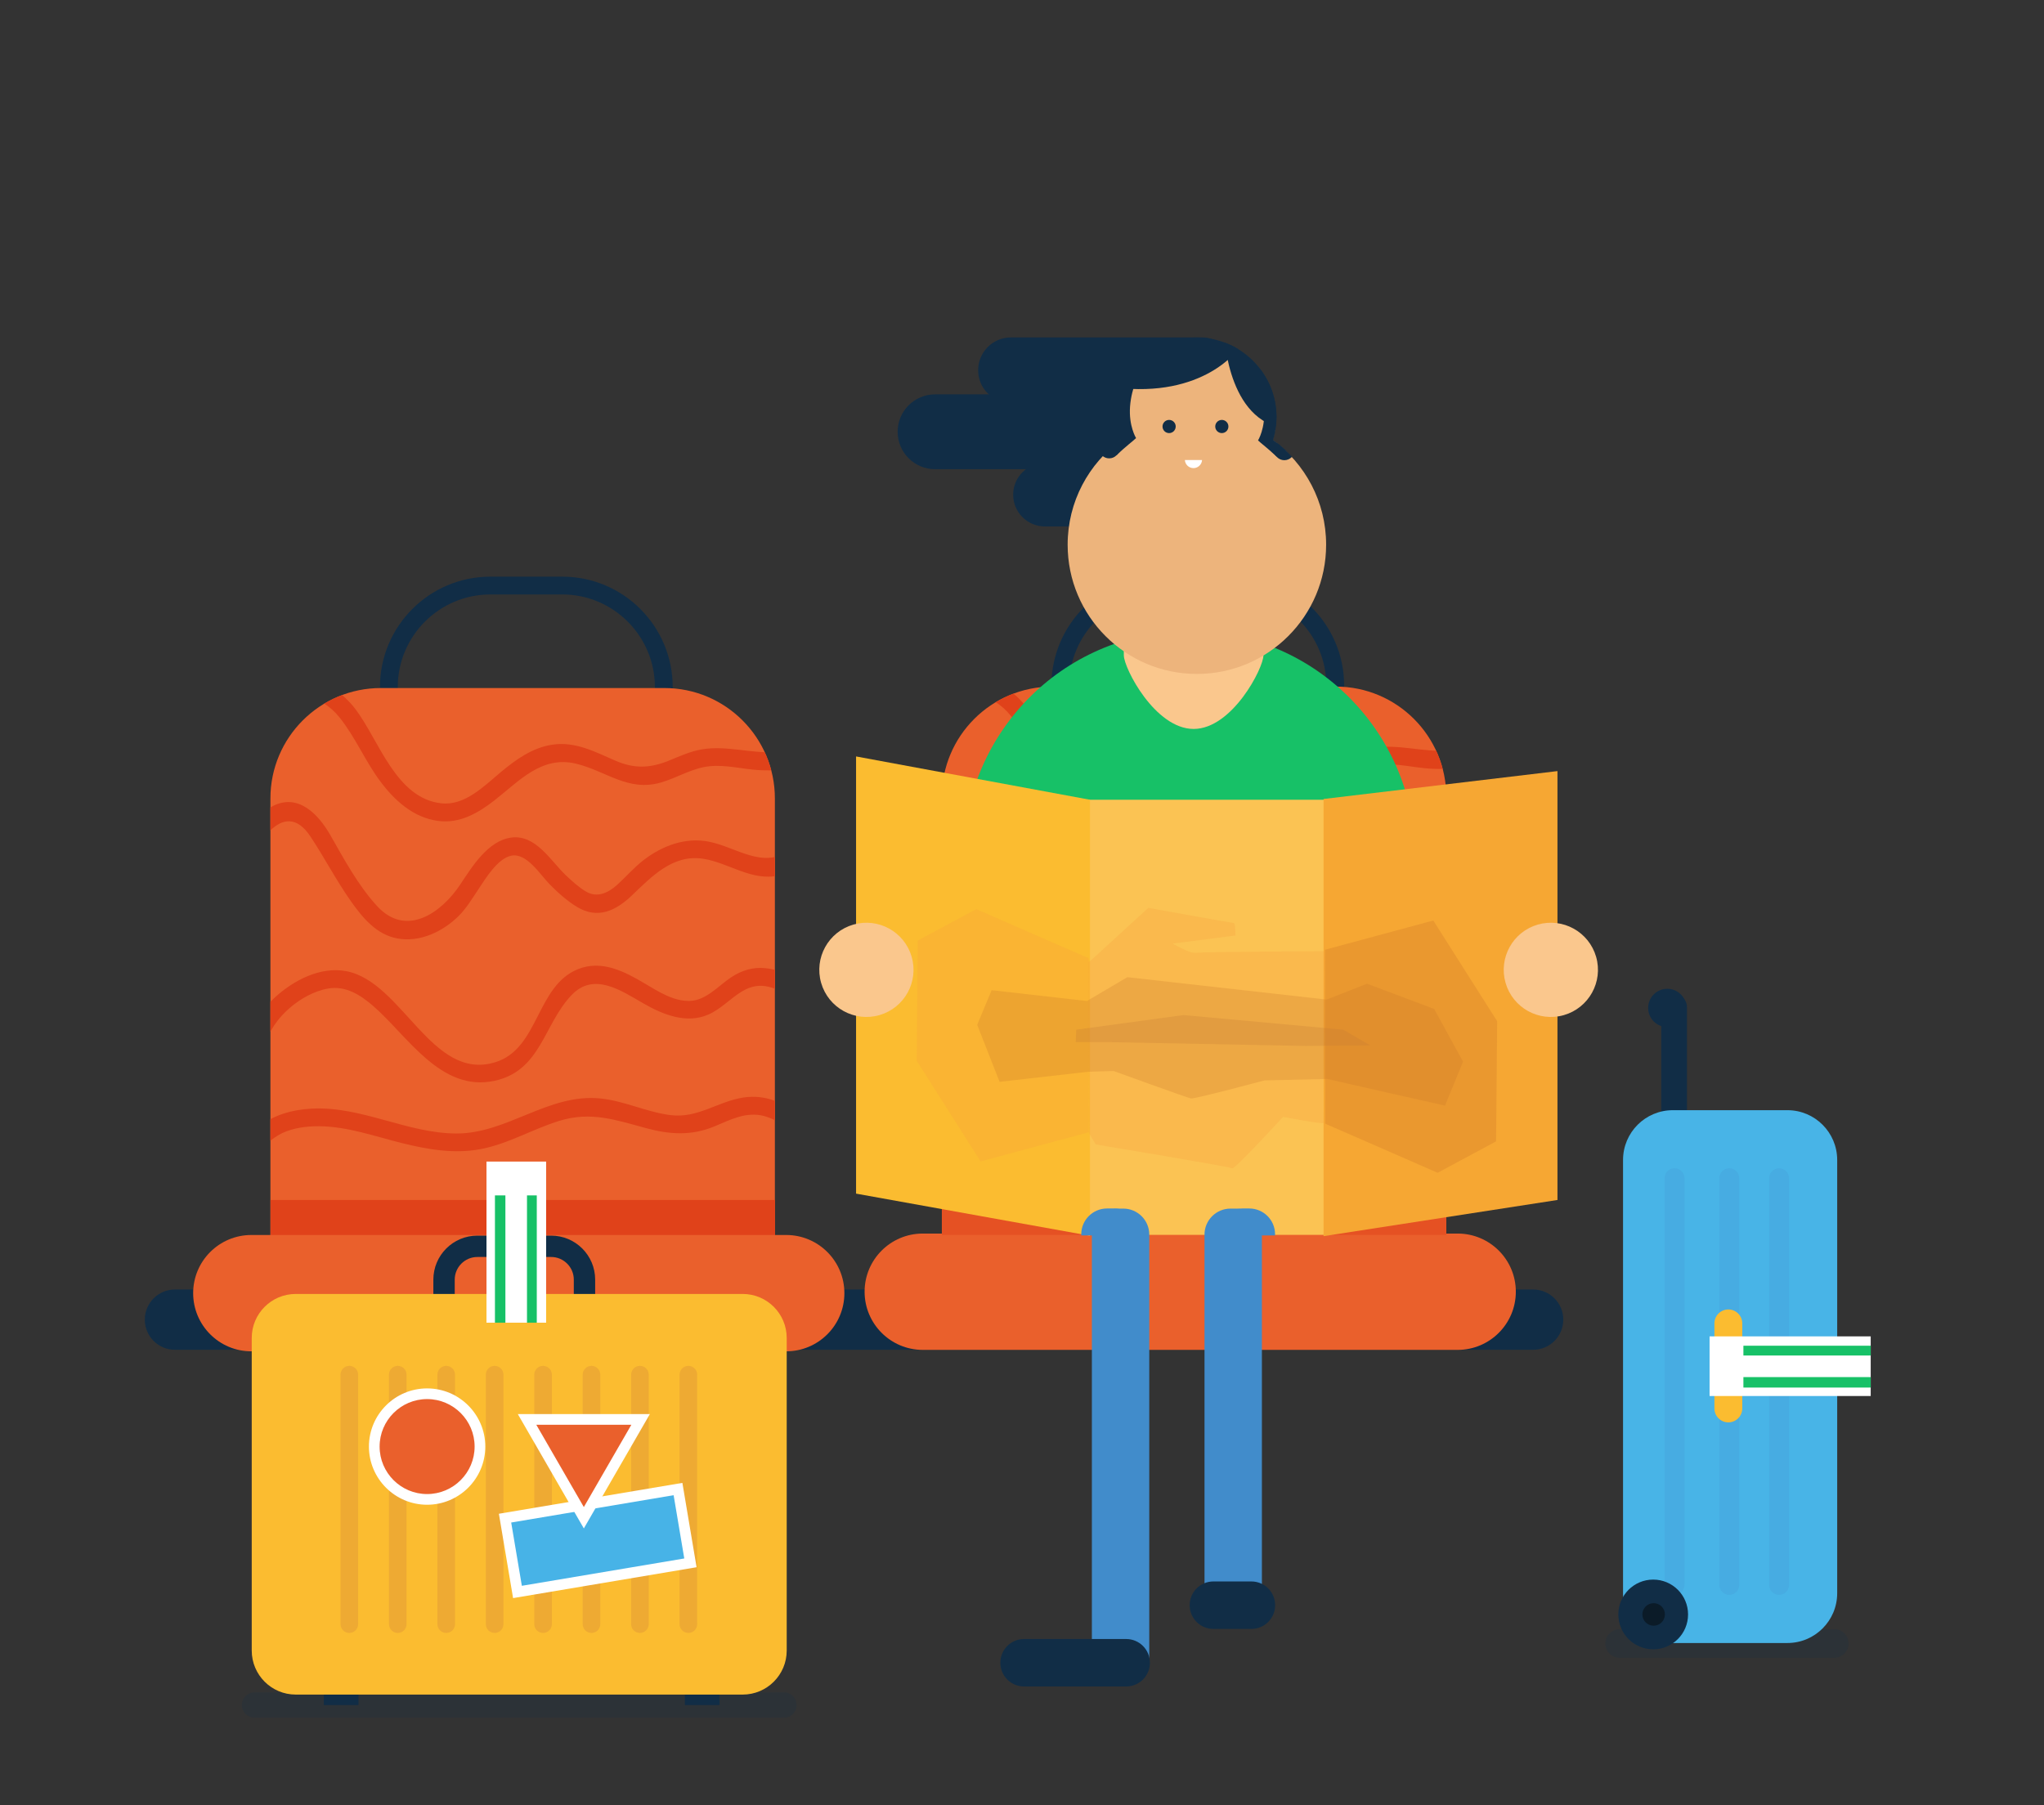 <?xml version="1.0" encoding="utf-8"?>
<!-- Generator: Adobe Illustrator 19.1.0, SVG Export Plug-In . SVG Version: 6.00 Build 0)  -->
<svg version="1.0" id="Layer_1" xmlns="http://www.w3.org/2000/svg" xmlns:xlink="http://www.w3.org/1999/xlink" x="0px" y="0px"
	 viewBox="261 -235 574 507" style="enable-background:new 261 -235 574 507;" xml:space="preserve">
<rect x="261" y="-235" width="574" height="507" fill="#333333" stroke="none"/>
<style type="text/css">
	.st0{fill:#112D46;}
	.st1{fill:#EA602C;}
	.st2{opacity:0.5;}
	.st3{fill:#E0421A;}
	.st4{clip-path:url(#SVGID_2_);}
	.st5{clip-path:url(#SVGID_4_);}
	.st6{fill:#17C167;}
	.st7{fill:#FAC78D;}
	.st8{fill:#EDB47C;}
	.st9{clip-path:url(#SVGID_6_);}
	.st10{fill:#FFFFFF;}
	.st11{fill:#FBC353;}
	.st12{fill:#FBBC30;}
	.st13{fill:#F6A733;}
	.st14{opacity:0.25;}
	.st15{fill:#F69B3A;}
	.st16{fill:#C66D24;}
	.st17{fill:#C97528;}
	.st18{fill:#C17734;}
	.st19{opacity:0.2;}
	.st20{fill:#48B4E7;}
	.st21{fill:#418CCB;}
	.st22{fill:#0B1B28;}
	.st23{opacity:0.75;}
	.st24{fill:#EAA434;}
	.st25{fill:#47B3E7;}
</style>
<g>
	<path class="st0" d="M700.005,135.638c0,4.675-3.789,8.464-8.464,8.464H310.127
		c-4.675,0-8.465-3.79-8.465-8.464l0,0c0-4.675,3.79-8.465,8.465-8.465h381.414
		C696.216,127.173,700.005,130.963,700.005,135.638L700.005,135.638z"/>
</g>
<g>
	<g>
		<g>
			<path class="st0" d="M607.445-68.445c14.349,0,26.023,11.674,26.023,26.023v6.204
				c0,14.349-11.674,26.022-26.023,26.022h-20.165
				c-14.348,0-26.021-11.674-26.021-26.022v-6.204
				c0-14.349,11.673-26.023,26.021-26.023H607.445 M607.445-73.445h-20.165
				c-17.133,0-31.021,13.889-31.021,31.023v6.204
				c0,17.134,13.889,31.022,31.021,31.022h20.165
				c17.133,0,31.023-13.888,31.023-31.022v-6.204
				C638.468-59.557,624.578-73.445,607.445-73.445L607.445-73.445z"/>
		</g>
		<g>
			<path class="st1" d="M667.161,111.865V-11.14c0-17.133-13.888-31.022-31.021-31.022
				h-79.624c-17.134,0-31.022,13.889-31.022,31.022v123.005H667.161z"/>
		</g>
		<g>
			<path class="st1" d="M686.677,127.794c0,9.023-7.314,16.337-16.338,16.337H520.134
				c-9.022,0-16.336-7.314-16.336-16.337l0,0c0-9.021,7.314-16.335,16.336-16.335
				h150.205C679.363,111.459,686.677,118.773,686.677,127.794L686.677,127.794z"/>
		</g>
		<g class="st2">
			<rect x="525.496" y="101.626" class="st3" width="141.665" height="10.239"/>
		</g>
	</g>
	<g>
		<defs>
			<path id="SVGID_1_" d="M667.161,111.865V-11.14c0-17.133-13.888-31.022-31.021-31.022
				h-79.624c-17.134,0-31.022,13.889-31.022,31.022v123.005H667.161z"/>
		</defs>
		<clipPath id="SVGID_2_">
			<use xlink:href="#SVGID_1_"  style="overflow:visible;"/>
		</clipPath>
		<g class="st4">
			<g>
				<path class="st3" d="M518.173,10.445c2.436-7.324,10.799-22.65,18.583-10.884
					c3.974,6.007,7.273,12.399,11.445,18.295c3.244,4.584,7.106,9.229,12.922,10.31
					c6.33,1.177,12.825-1.918,17.251-6.33c2.219-2.212,3.844-4.972,5.58-7.563
					c1.968-2.938,5.333-8.567,9.179-9.35c4.303-0.876,8.096,5.293,10.713,7.967
					c2.297,2.347,4.964,4.752,7.786,6.448c5.776,3.473,10.846,1.057,15.308-3.191
					c5.598-5.329,11.551-11.691,20.088-10.361
					c7.177,1.118,13.671,6.434,21.249,4.682c3.553-0.822,5.683-3.645,8.911-4.936
					c3.895-1.558,8.012,1.774,11.925,2.185c3.196,0.336,3.173-4.666,0-5
					c-3.261-0.343-5.971-2.652-9.289-2.794c-3.344-0.143-5.936,1.764-8.554,3.559
					c-7.6,5.211-14.793-0.89-22.531-2.471c-6.627-1.354-13.122,1.081-18.37,5.092
					c-2.752,2.103-4.96,4.714-7.516,7.023c-2.476,2.237-5.599,3.716-8.698,1.895
					c-2.015-1.184-3.975-2.958-5.665-4.559
					c-4.27-4.046-8.461-11.533-15.346-10.625
					c-6.597,0.871-11.055,8.256-14.394,13.259
					c-5.295,7.933-15.107,14.824-23.236,6.047
					c-5.345-5.771-9.321-13.233-13.205-20.016
					c-3.285-5.737-8.904-11.767-16.035-8.197
					c-6.88,3.444-10.618,11.257-12.922,18.185
					C512.334,12.176,517.161,13.489,518.173,10.445L518.173,10.445z"/>
			</g>
		</g>
		<g class="st4">
			<g>
				<path class="st3" d="M524.525-35.591c6.323-6.838,15.046-4.97,20.389,1.696
					c4.398,5.488,7.139,12.139,11.328,17.797
					c4.038,5.454,9.344,10.322,16.336,11.258
					c6.099,0.816,11.298-2.225,15.936-5.855c6.828-5.345,13.168-12.542,22.783-10.225
					c8.526,2.055,14.633,7.986,23.896,5.281c4.659-1.361,8.785-4.088,13.706-4.564
					c4.663-0.451,9.152,0.829,13.769,1.095c4.053,0.233,8.166-0.01,12.02-1.273
					c4.695-1.538,8.589-1.841,13.514-1.4c3.204,0.287,3.185-4.715,0-5
					c-2.91-0.26-5.836-0.534-8.747-0.143c-4.074,0.547-7.62,2.414-11.783,2.728
					c-7.054,0.532-13.959-1.923-21.002-0.747c-3.355,0.56-6.386,2.018-9.521,3.266
					c-5.224,2.08-9.612,2.175-14.867-0.123c-5.652-2.472-11.219-5.423-17.606-4.46
					c-5.601,0.844-10.179,4.138-14.43,7.665
					c-4.718,3.915-10.104,9.548-16.777,8.806
					c-12.734-1.417-17.426-17.614-24.06-26.402
					c-7.079-9.377-19.67-12.398-28.419-2.935
					C518.808-36.766,522.335-33.222,524.525-35.591L524.525-35.591z"/>
			</g>
		</g>
		<g class="st4">
			<g>
				<path class="st3" d="M520.303,69.749c2.197-8.414,3.644-16.028,10.557-22.012
					c3.007-2.603,6.922-4.84,10.887-5.508c4.893-0.824,8.99,1.785,12.548,4.858
					c9.716,8.392,19.015,24.37,34.189,21.053
					c13.013-2.844,13.737-15.893,21.619-24.11
					c6.234-6.499,13.851-1.238,20.113,2.371
					c5.444,3.138,12.095,5.844,18.253,3.146c3.565-1.563,6.18-4.54,9.477-6.52
					c5.47-3.284,9.562-0.759,14.494,1.823c2.596,1.359,4.943,2.218,7.85,1.364
					c1.962-0.577,3.635-1.823,5.561-2.497c3.195-1.119,6.309-0.776,9.592-0.202
					c3.147,0.551,4.498-4.267,1.329-4.821c-3.407-0.596-6.8-1.099-10.234-0.404
					c-1.589,0.321-2.977,0.953-4.466,1.569c-3.404,1.408-5.078,1.659-8.121,0
					c-6.573-3.584-12.564-5.132-19.154-0.723c-3.567,2.387-6.923,6.407-11.491,6.571
					c-4.538,0.163-8.844-2.601-12.584-4.828c-5.681-3.382-12.088-6.757-18.767-4.126
					c-11.891,4.684-10.963,22.4-23.358,26.19
					c-17.815,5.447-26.017-22.587-41.793-25.587
					c-7.275-1.384-14.797,2.564-20.03,7.349
					c-7.193,6.576-8.928,14.659-11.293,23.715
					C514.668,71.535,519.489,72.864,520.303,69.749L520.303,69.749z"/>
			</g>
		</g>
		<g class="st4">
			<g>
				<path class="st3" d="M522.178,91.24c-2.199-2.942,4.675-7.492,6.594-8.384
					c3.233-1.503,6.894-1.969,10.426-1.944c7.915,0.058,15.585,2.832,23.183,4.722
					c7.175,1.785,14.607,3.092,21.978,1.735
					c7.859-1.446,14.799-5.695,22.383-8.007
					c8.823-2.69,15.882-0.175,24.373,2.12
					c6.546,1.769,12.633,2.132,18.973-0.49c4.577-1.893,9.008-4.303,14.122-2.929
					c3.319,0.892,6.063,3.206,9.455,3.958c2.989,0.663,5.453-0.209,8.291-1.141
					c3.833-1.259,6.748,0.739,10.502,0.436c3.185-0.257,3.213-5.259,0-5
					c-2.63,0.212-4.958-1.305-7.604-1.217c-3.201,0.107-5.94,2.169-9.126,2
					c-3.253-0.173-5.828-2.316-8.817-3.413c-2.714-0.996-5.679-1.283-8.539-0.852
					c-7.27,1.097-12.814,5.913-20.508,4.953
					c-6.754-0.843-12.981-4.009-19.778-4.686
					c-14.531-1.447-26.119,9.909-40.407,9.848
					c-13.822-0.058-26.585-7.692-40.487-6.99
					c-5.458,0.276-11.111,1.749-15.284,5.448
					c-3.204,2.839-7.167,8.186-4.05,12.356
					C519.764,96.312,524.107,93.822,522.178,91.24L522.178,91.24z"/>
			</g>
		</g>
	</g>
</g>
<g>
	<path class="st0" d="M418.888-68.04c14.349,0,26.023,11.674,26.023,26.023v6.204
		c0,14.349-11.674,26.023-26.023,26.023h-20.164c-14.348,0-26.021-11.674-26.021-26.023
		v-6.204c0-14.349,11.673-26.023,26.021-26.023H418.888 M418.888-73.04h-20.164
		c-17.133,0-31.021,13.889-31.021,31.023v6.204c0,17.134,13.889,31.023,31.021,31.023
		h20.164c17.133,0,31.023-13.888,31.023-31.023v-6.204
		C449.912-59.151,436.021-73.04,418.888-73.04L418.888-73.04z"/>
</g>
<g>
	<path class="st1" d="M478.605,112.27V-10.735c0-17.133-13.889-31.022-31.022-31.022h-79.623
		c-17.133,0-31.023,13.889-31.023,31.022v123.005H478.605z"/>
</g>
<g>
	<rect x="336.974" y="102.031" class="st3" width="141.666" height="10.239"/>
</g>
<g>
	<path class="st1" d="M498.121,128.199c0,9.023-7.314,16.337-16.335,16.337H331.58
		c-9.022,0-16.336-7.314-16.336-16.337l0,0c0-9.021,7.313-16.335,16.336-16.335h150.206
		C490.807,111.864,498.121,119.178,498.121,128.199L498.121,128.199z"/>
</g>
<g>
	<defs>
		<path id="SVGID_3_" d="M478.605,112.27V-10.735c0-17.133-13.889-31.022-31.022-31.022
			h-79.623c-17.133,0-31.023,13.889-31.023,31.022v123.005H478.605z"/>
	</defs>
	<clipPath id="SVGID_4_">
		<use xlink:href="#SVGID_3_"  style="overflow:visible;"/>
	</clipPath>
	<g class="st5">
		<g>
			<path class="st3" d="M329.617,10.851c2.436-7.322,10.8-22.654,18.582-10.884
				c3.972,6.008,7.273,12.399,11.446,18.295c3.244,4.584,7.106,9.229,12.922,10.31
				c6.33,1.177,12.826-1.918,17.252-6.33c2.219-2.212,3.843-4.972,5.579-7.563
				c1.968-2.938,5.334-8.567,9.18-9.35c4.303-0.876,8.096,5.293,10.712,7.967
				c2.297,2.347,4.964,4.752,7.786,6.448c5.776,3.473,10.846,1.057,15.307-3.191
				c5.597-5.33,11.552-11.691,20.088-10.361
				c7.177,1.118,13.671,6.435,21.25,4.682c3.553-0.822,5.683-3.644,8.911-4.935
				c3.895-1.558,8.011,1.774,11.925,2.185c3.196,0.336,3.173-4.666,0-5
				c-3.261-0.343-5.97-2.652-9.289-2.794c-3.344-0.143-5.936,1.764-8.554,3.559
				c-7.601,5.21-14.793-0.89-22.532-2.472c-6.627-1.354-13.121,1.082-18.37,5.092
				c-2.752,2.103-4.96,4.714-7.516,7.023c-2.475,2.237-5.598,3.716-8.697,1.895
				c-2.015-1.184-3.975-2.958-5.666-4.559c-4.27-4.045-8.461-11.534-15.345-10.625
				c-6.596,0.871-11.056,8.256-14.395,13.26
				c-5.294,7.933-15.106,14.824-23.234,6.047
				c-5.345-5.771-9.325-13.233-13.207-20.016
				c-3.284-5.738-8.903-11.766-16.034-8.198
				c-6.88,3.443-10.618,11.258-12.922,18.185
				C323.778,12.582,328.605,13.894,329.617,10.851L329.617,10.851z"/>
		</g>
	</g>
	<g class="st5">
		<g>
			<path class="st3" d="M335.969-35.185c6.323-6.837,15.046-4.972,20.389,1.696
				c4.398,5.489,7.138,12.14,11.327,17.797
				c4.038,5.453,9.344,10.322,16.335,11.258
				c6.1,0.816,11.299-2.225,15.937-5.855
				c6.828-5.344,13.169-12.542,22.783-10.225
				c8.526,2.055,14.634,7.986,23.897,5.281c4.658-1.36,8.784-4.088,13.704-4.565
				c4.663-0.452,9.153,0.829,13.771,1.095c4.053,0.233,8.166-0.01,12.02-1.272
				c4.694-1.538,8.588-1.841,13.512-1.399c3.204,0.287,3.185-4.714,0-5
				c-2.91-0.261-5.836-0.534-8.747-0.143c-4.074,0.547-7.619,2.414-11.782,2.728
				c-7.054,0.531-13.96-1.924-21.002-0.747c-3.355,0.561-6.386,2.019-9.519,3.267
				c-5.224,2.08-9.613,2.175-14.867-0.123c-5.652-2.472-11.219-5.423-17.605-4.46
				c-5.601,0.844-10.179,4.138-14.43,7.665
				c-4.719,3.915-10.106,9.549-16.779,8.806
				c-12.734-1.417-17.426-17.614-24.059-26.402
				c-7.08-9.379-19.669-12.397-28.419-2.935
				C330.252-36.361,333.779-32.817,335.969-35.185L335.969-35.185z"/>
		</g>
	</g>
	<g class="st5">
		<g>
			<path class="st3" d="M331.747,70.154c2.198-8.414,3.643-16.028,10.557-22.012
				c3.007-2.603,6.922-4.84,10.888-5.508c4.893-0.824,8.988,1.785,12.546,4.858
				c9.717,8.391,19.016,24.37,34.19,21.054
				c13.014-2.844,13.736-15.893,21.619-24.11
				c6.234-6.498,13.85-1.238,20.113,2.371c5.444,3.137,12.095,5.845,18.252,3.146
				c3.565-1.563,6.18-4.541,9.477-6.52c5.47-3.284,9.563-0.76,14.495,1.824
				c2.595,1.359,4.943,2.218,7.849,1.364c1.963-0.577,3.636-1.823,5.562-2.497
				c3.195-1.119,6.309-0.777,9.591-0.202c3.147,0.551,4.498-4.267,1.329-4.821
				c-3.407-0.596-6.8-1.099-10.234-0.404c-1.589,0.322-2.977,0.953-4.465,1.569
				c-3.403,1.408-5.079,1.659-8.121,0c-6.573-3.585-12.566-5.132-19.155-0.723
				c-3.567,2.386-6.922,6.407-11.489,6.572c-4.538,0.163-8.844-2.602-12.584-4.828
				c-5.681-3.382-12.087-6.757-18.766-4.126
				c-11.892,4.683-10.964,22.401-23.359,26.19
				c-17.815,5.446-26.017-22.587-41.793-25.588
				c-7.275-1.384-14.797,2.564-20.031,7.349
				c-7.194,6.577-8.927,14.659-11.293,23.715
				C326.112,71.94,330.933,73.27,331.747,70.154L331.747,70.154z"/>
		</g>
	</g>
	<g class="st5">
		<g>
			<path class="st3" d="M333.623,91.645c-2.2-2.941,4.675-7.492,6.593-8.384
				c3.233-1.503,6.894-1.969,10.426-1.943c7.915,0.058,15.585,2.832,23.183,4.722
				c7.175,1.785,14.608,3.091,21.979,1.735c7.858-1.446,14.799-5.694,22.382-8.006
				c8.823-2.69,15.882-0.175,24.374,2.12c6.546,1.769,12.634,2.132,18.974-0.49
				c4.577-1.893,9.006-4.303,14.121-2.929c3.319,0.891,6.064,3.205,9.457,3.957
				c2.989,0.663,5.453-0.209,8.291-1.14c3.833-1.258,6.747,0.739,10.501,0.437
				c3.185-0.257,3.213-5.259,0-5c-2.63,0.212-4.957-1.305-7.602-1.217
				c-3.201,0.107-5.941,2.169-9.126,2c-3.253-0.173-5.829-2.316-8.818-3.412
				c-2.715-0.996-5.679-1.283-8.539-0.852c-7.27,1.097-12.812,5.913-20.506,4.953
				c-6.754-0.843-12.982-4.01-19.78-4.686
				c-14.53-1.447-26.118,9.908-40.405,9.848
				c-13.822-0.058-26.586-7.692-40.488-6.99
				c-5.457,0.276-11.111,1.749-15.283,5.447
				c-3.203,2.839-7.168,8.186-4.05,12.356
				C331.21,96.715,335.553,94.226,333.623,91.645L333.623,91.645z"/>
		</g>
	</g>
</g>
<g>
	<path class="st0" d="M615.261-96.06c0,4.928-3.995,8.921-8.922,8.921h-51.903
		c-4.925,0-8.92-3.994-8.92-8.921l0,0c0-4.927,3.995-8.921,8.92-8.921h51.903
		C611.266-104.981,615.261-100.987,615.261-96.06L615.261-96.06z"/>
</g>
<g>
	<path class="st0" d="M607.718-131.021c0,5.089-4.125,9.214-9.215,9.214h-53.604
		c-5.089,0-9.214-4.125-9.214-9.214l0,0c0-5.088,4.125-9.213,9.214-9.213h53.604
		C603.593-140.235,607.718-136.11,607.718-131.021L607.718-131.021z"/>
</g>
<g>
	<path class="st0" d="M609.586-113.732c0,5.806-4.706,10.513-10.51,10.513h-75.487
		c-5.805,0-10.51-4.707-10.51-10.513l0,0c0-5.804,4.705-10.509,10.51-10.509h75.487
		C604.88-124.242,609.586-119.537,609.586-113.732L609.586-113.732z"/>
</g>
<g>
	<g>
		<path class="st6" d="M532.443,85.946h126.082c0.264-2.487,0.398-5.012,0.365-7.575
			l-0.49-73.54c-0.463-35.017-29.227-63.027-64.241-62.566
			c-35.017,0.463-63.03,29.226-62.566,64.241l0.49,73.541
			C532.107,82.038,532.237,84.004,532.443,85.946z"/>
	</g>
	<g>
		<path class="st7" d="M615.799-50.941c0,3.599-8.774,20.673-19.6,20.673l0,0
			c-10.827,0-19.602-17.074-19.602-20.673v-16.685c0-3.599,8.775-6.517,19.602-6.517l0,0
			c10.825,0,19.6,2.918,19.6,6.517V-50.941z"/>
	</g>
	<g>
		<g>
			<path class="st8" d="M618.394-111.411c0.597-2.008,0.922-4.133,0.922-6.333
				c0-12.263-9.941-22.204-22.204-22.204s-22.204,9.941-22.204,22.204
				c0,2.201,0.326,4.326,0.922,6.333c-9.094,6.596-15.012,17.307-15.012,29.4
				c0,20.045,16.25,36.295,36.294,36.295c20.044,0,36.294-16.25,36.294-36.295
				C633.406-94.104,627.49-104.815,618.394-111.411z"/>
		</g>
		<g>
			<defs>
				<path id="SVGID_5_" d="M618.534-111.419c0.602-2.025,0.931-4.168,0.931-6.388
					c0-12.369-10.025-22.396-22.395-22.396c-12.368,0-22.396,10.027-22.396,22.396
					c0,2.22,0.33,4.363,0.932,6.388c-9.174,6.653-15.143,17.455-15.143,29.653
					c0,20.218,16.391,36.607,36.607,36.607s36.607-16.389,36.607-36.607
					C633.676-93.964,627.708-104.766,618.534-111.419z"/>
			</defs>
			<clipPath id="SVGID_6_">
				<use xlink:href="#SVGID_5_"  style="overflow:visible;"/>
			</clipPath>
			<g class="st9">
				<path class="st0" d="M627.633-108.137c-0.102-4.308-1.438-8.359-3.329-12.204
					c-0.42-0.848-0.635-1.755-0.625-2.637c-0.902-1.607-1.836-3.198-2.767-4.789
					c-2.427-2.48-4.718-5.176-5.796-8.416c-2.353-1.591-7.111-3.764-10.279-4.354
					c0,0,1.062,25.989,19.291,25.989l3.979,8.423
					C627.824-106.696,627.653-107.365,627.633-108.137z"/>
			</g>
			<g class="st9">
				<path class="st0" d="M573.941-126.176c-0.637-0.08-1.006-0.287-1.006-0.287l3.589-8.757
					l14.931-8.183l11.484,2.44l5.886,3.875
					C608.825-137.088,599.207-123.017,573.941-126.176z"/>
			</g>
			<g class="st9">
				<path class="st0" d="M574.582-107.149c2.471-2.437,4.709-4.041,5.449-4.808
					c0,0-2.094-3.375-1.687-8.896c0.409-5.521,2.862-9.815,2.862-9.815l-5.315-2.863
					l-6.544,18.2l-2.541,3.281C569.311-110.324,571.955-108.729,574.582-107.149z"/>
			</g>
			<g class="st9">
				<path class="st0" d="M614.287-111.308c0.716,0.742,2.829,2.264,5.199,4.563
					c2.503-1.786,5.021-3.538,7.574-5.234l-2.092-2.703l-6.541-18.2
					l-5.317,2.863c0,0,2.453,4.295,2.864,9.815
					C616.381-114.682,614.287-111.308,614.287-111.308z"/>
			</g>
			<g class="st9">
				<circle class="st0" cx="621.671" cy="-108.621" r="2.875"/>
			</g>
			<g class="st9">
				<circle class="st0" cx="572.484" cy="-109.137" r="2.875"/>
			</g>
		</g>
		<g>
			<circle class="st0" cx="589.312" cy="-115.211" r="1.852"/>
		</g>
		<g>
			<circle class="st0" cx="604.116" cy="-115.211" r="1.851"/>
		</g>
		<g>
			<path class="st10" d="M593.74-105.802c0.073,1.269,1.123,2.276,2.412,2.276
				c1.289,0,2.338-1.007,2.412-2.276H593.74z"/>
		</g>
	</g>
</g>
<g>
	<g>
		<rect x="566.586" y="-10.38" class="st11" width="67.584" height="122.217"/>
	</g>
	<g>
		<polygon class="st12" points="567.086,112.081 501.401,100.245 501.401,-22.545 567.086,-10.38 
					"/>
	</g>
	<g>
		<polygon class="st13" points="698.37,102.029 632.685,112.194 632.685,-10.596 698.37,-18.431 		
			"/>
	</g>
	<g class="st14">
		<polygon class="st15" points="518.736,29.16 535.159,20.34 554.622,28.856 566.738,34.127 
			566.787,82.989 536.376,91.2 518.432,62.917 		"/>
	</g>
	<g class="st14">
		<polygon class="st16" points="681.136,85.574 664.715,94.394 645.251,85.878 633.135,80.606 
			633.085,31.745 663.498,23.533 681.441,51.817 		"/>
	</g>
	<g class="st14">
		<path class="st15" d="M567.194,34.888L583.465,19.986c0,0,23.568,4.258,24.024,4.258
			c0.457,0,0.457,3.497,0.457,3.497l-17.64,2.281c0,0,4.714,2.737,6.234,2.585
			c3.041-0.304,36.493-0.456,36.493-0.456s-0.607,47.595-0.304,48.204
			c0.304,0.608-11.404-1.673-11.404-1.673s-13.686,14.901-14.293,14.445
			c-0.607-0.456-38.318-6.69-38.318-6.69l-1.827-3.042l-0.304-48.204"/>
	</g>
	<g class="st14">
		<path class="st17" d="M539.468,43.1l26.763,3.041l11.355-6.69l55.956,6.285
			l11.356-4.461l18.856,7.096l8.108,14.801l-5.067,12.367l-23.316-5.271
			l-9.733-2.229l-17.638,0.405c0,0-19.669,5.272-20.682,5.069
			c-1.013-0.203-21.693-7.704-21.693-7.704l-7.097,0.202l-24.938,2.839
			l-6.284-16.017L539.468,43.1z"/>
	</g>
	<g class="st14">
		<polygon class="st18" points="563.238,54.2 593.348,50.094 638.208,54.2 645.809,58.61 
			627.563,58.761 572.211,57.697 563.088,57.697 		"/>
	</g>
</g>
<g>
	<path class="st7" d="M517.019,33.729c2.021,7.021-2.028,14.353-9.048,16.377
		c-7.02,2.024-14.352-2.027-16.377-9.048c-2.024-7.021,2.026-14.351,9.048-16.377
		C507.663,22.659,514.995,26.71,517.019,33.729z"/>
</g>
<g>
	<path class="st7" d="M709.224,33.729c2.023,7.021-2.029,14.353-9.047,16.377
		c-7.021,2.024-14.354-2.027-16.379-9.048c-2.022-7.021,2.027-14.351,9.049-16.377
		C699.867,22.659,707.199,26.71,709.224,33.729z"/>
</g>
<g>
	<g class="st19">
		<path class="st0" d="M711.818,226.607c0,2.222,1.8,4.022,4.019,4.022h60.281
			c2.223,0,4.021-1.8,4.021-4.022l0,0c0-2.22-1.799-4.021-4.021-4.021h-60.281
			C713.618,222.586,711.818,224.387,711.818,226.607L711.818,226.607z"/>
	</g>
	<g>
		<path class="st0" d="M727.51,139.92c0,1.997,1.618,3.614,3.612,3.614l0,0
			c1.996,0,3.613-1.617,3.613-3.614V47.846c0-1.997-1.617-3.613-3.613-3.613l0,0
			c-1.994,0-3.612,1.617-3.612,3.613V139.92z"/>
	</g>
	<g>
		<path class="st20" d="M716.786,212.475c0,7.724,6.263,13.985,13.985,13.985h32.17
			c7.724,0,13.984-6.262,13.984-13.985V90.794c0-7.723-6.261-13.986-13.984-13.986h-32.17
			c-7.723,0-13.985,6.263-13.985,13.986V212.475z"/>
	</g>
	<g class="st19">
		<path class="st21" d="M763.408,210.143c0,1.544-1.254,2.797-2.798,2.797l0,0
			c-1.544,0-2.796-1.252-2.796-2.797V95.922c0-1.545,1.252-2.796,2.796-2.796l0,0
			c1.544,0,2.798,1.252,2.798,2.796V210.143z"/>
	</g>
	<g class="st19">
		<path class="st21" d="M749.42,210.143c0,1.544-1.251,2.797-2.796,2.797l0,0
			c-1.546,0-2.799-1.252-2.799-2.797V95.922c0-1.545,1.253-2.796,2.799-2.796l0,0
			c1.545,0,2.796,1.252,2.796,2.796V210.143z"/>
	</g>
	<g class="st19">
		<path class="st21" d="M734.037,210.143c0,1.544-1.252,2.797-2.797,2.797l0,0
			c-1.547,0-2.798-1.252-2.798-2.797V95.922c0-1.545,1.251-2.796,2.798-2.796l0,0
			c1.545,0,2.797,1.252,2.797,2.796V210.143z"/>
	</g>
	<g>
		<circle class="st0" cx="725.255" cy="218.436" r="9.79"/>
	</g>
	<g>
		<circle class="st22" cx="725.38" cy="218.436" r="3.165"/>
	</g>
	<g>
		<circle class="st0" cx="729.212" cy="48.087" r="5.375"/>
	</g>
</g>
<g>
	<path class="st12" d="M746.356,164.489c-2.159,0-3.911-1.751-3.911-3.911v-23.888
		c0-2.16,1.752-3.911,3.911-3.911l0,0c2.159,0,3.91,1.751,3.91,3.911v23.888
		C750.266,162.738,748.515,164.489,746.356,164.489L746.356,164.489z"/>
</g>
<g>
	<rect x="741.087" y="140.337" class="st10" width="45.25" height="16.75"/>
</g>
<g>
	<rect x="750.587" y="142.962" class="st6" width="35.75" height="2.75"/>
</g>
<g>
	<rect x="750.587" y="151.775" class="st6" width="35.75" height="2.937"/>
</g>
<g>
	<g>
		<path class="st21" d="M583.74,230.965c0,4.031-3.268,7.299-7.298,7.299h-1.522
			c-4.032,0-7.299-3.269-7.299-7.299V111.749c0-4.03,3.267-7.299,7.299-7.299
			h1.522c4.03,0,7.298,3.269,7.298,7.299V230.965z"/>
	</g>
	<g>
		<path class="st21" d="M615.369,214.17V111.749c0-4.03-3.268-7.299-7.299-7.299h-1.519
			c-4.031,0-7.299,3.269-7.299,7.299v102.421H615.369z"/>
	</g>
	<g>
		<path class="st21" d="M581.086,111.988c0.005-0.11,0.019-0.218,0.019-0.329
			c0-3.999-3.244-7.242-7.244-7.242h-1.975c-4,0-7.243,3.243-7.243,7.242
			c0,0.111,0.011,0.219,0.018,0.329H581.086z"/>
	</g>
	<g>
		<path class="st21" d="M619.048,111.988c0.006-0.11,0.017-0.218,0.017-0.329
			c0-3.999-3.243-7.242-7.243-7.242h-1.975c-3.998,0-7.242,3.243-7.242,7.242
			c0,0.111,0.012,0.219,0.018,0.329H619.048z"/>
	</g>
	<g>
		<path class="st0" d="M619.089,215.836c0,3.682-2.985,6.667-6.666,6.667h-10.673
			c-3.682,0-6.666-2.985-6.666-6.667l0,0c0-3.682,2.984-6.666,6.666-6.666h10.673
			C616.104,209.17,619.089,212.155,619.089,215.836L619.089,215.836z"/>
	</g>
	<g>
		<path class="st0" d="M583.923,232.003c0,3.682-2.986,6.666-6.668,6.666h-28.671
			c-3.683,0-6.666-2.985-6.666-6.666l0,0c0-3.682,2.983-6.667,6.666-6.667h28.671
			C580.937,225.336,583.923,228.321,583.923,232.003L583.923,232.003z"/>
	</g>
</g>
<g>
	<g class="st19">
		<path class="st0" d="M484.707,243.881c0,1.964-1.593,3.554-3.556,3.554H332.462
			c-1.961,0-3.555-1.59-3.555-3.554l0,0c0-1.963,1.594-3.555,3.555-3.555h148.689
			C483.114,240.325,484.707,241.917,484.707,243.881L484.707,243.881z"/>
	</g>
	<g>
		<path class="st0" d="M415.774,118.04c3.509,0,6.363,2.855,6.363,6.364v12.983
			c0,3.51-2.855,6.366-6.363,6.366h-20.713c-3.509,0-6.363-2.856-6.363-6.366v-12.983
			c0-3.509,2.855-6.364,6.363-6.364H415.774 M415.774,112.04h-20.713
			c-6.832,0-12.363,5.535-12.363,12.364v12.983c0,6.827,5.531,12.366,12.363,12.366
			h20.713c6.824,0,12.363-5.539,12.363-12.366v-12.983
			C428.138,117.575,422.599,112.04,415.774,112.04L415.774,112.04z"/>
	</g>
	<g>
		<rect x="351.938" y="239.862" class="st0" width="9.736" height="4.019"/>
	</g>
	<g>
		<rect x="453.331" y="239.862" class="st0" width="9.736" height="4.019"/>
	</g>
	<g>
		<path class="st12" d="M481.925,228.579c0,6.827-5.538,12.365-12.365,12.365H344.056
			c-6.83,0-12.363-5.538-12.363-12.365V140.787c0-6.829,5.533-12.365,12.363-12.365
			h125.504c6.827,0,12.365,5.536,12.365,12.365V228.579z"/>
	</g>
	<g class="st23">
		<path class="st24" d="M356.626,221.16c0,1.365,1.109,2.473,2.473,2.473l0,0
			c1.365,0,2.474-1.108,2.474-2.473V151.091c0-1.365-1.108-2.473-2.474-2.473l0,0
			c-1.363,0-2.473,1.108-2.473,2.473V221.16z"/>
	</g>
	<g class="st23">
		<path class="st24" d="M370.226,221.16c0,1.365,1.109,2.473,2.475,2.473l0,0
			c1.367,0,2.474-1.108,2.474-2.473V151.091c0-1.365-1.107-2.473-2.474-2.473l0,0
			c-1.365,0-2.475,1.108-2.475,2.473V221.16z"/>
	</g>
	<g class="st23">
		<path class="st24" d="M383.829,221.16c0,1.365,1.109,2.473,2.473,2.473l0,0
			c1.367,0,2.473-1.108,2.473-2.473V151.091c0-1.365-1.105-2.473-2.473-2.473l0,0
			c-1.363,0-2.473,1.108-2.473,2.473V221.16z"/>
	</g>
	<g class="st23">
		<path class="st24" d="M397.433,221.16c0,1.365,1.107,2.473,2.469,2.473l0,0
			c1.367,0,2.476-1.108,2.476-2.473V151.091c0-1.365-1.108-2.473-2.476-2.473l0,0
			c-1.361,0-2.469,1.108-2.469,2.473V221.16z"/>
	</g>
	<g class="st23">
		<path class="st24" d="M411.034,221.16c0,1.365,1.104,2.473,2.471,2.473l0,0
			c1.367,0,2.473-1.108,2.473-2.473V151.091c0-1.365-1.105-2.473-2.473-2.473l0,0
			c-1.366,0-2.471,1.108-2.471,2.473V221.16z"/>
	</g>
	<g class="st23">
		<path class="st24" d="M424.632,221.16c0,1.365,1.109,2.473,2.474,2.473l0,0
			c1.366,0,2.474-1.108,2.474-2.473V151.091c0-1.365-1.107-2.473-2.474-2.473l0,0
			c-1.364,0-2.474,1.108-2.474,2.473V221.16z"/>
	</g>
	<g class="st23">
		<path class="st24" d="M438.235,221.16c0,1.365,1.107,2.473,2.473,2.473l0,0
			c1.365,0,2.471-1.108,2.471-2.473V151.091c0-1.365-1.105-2.473-2.471-2.473l0,0
			c-1.365,0-2.473,1.108-2.473,2.473V221.16z"/>
	</g>
	<g class="st23">
		<path class="st24" d="M451.835,221.16c0,1.365,1.109,2.473,2.475,2.473l0,0
			c1.365,0,2.473-1.108,2.473-2.473V151.091c0-1.365-1.107-2.473-2.473-2.473l0,0
			c-1.365,0-2.475,1.108-2.475,2.473V221.16z"/>
	</g>
	<g>
		<circle class="st1" cx="380.943" cy="171.287" r="14.839"/>
		<path class="st10" d="M380.942,187.625c-9.009,0-16.338-7.329-16.338-16.338
			c0-9.008,7.329-16.337,16.338-16.337c9.01,0,16.34,7.329,16.34,16.337
			C397.282,180.296,389.952,187.625,380.942,187.625z M380.942,157.95
			c-7.354,0-13.338,5.983-13.338,13.337c0,7.354,5.983,13.338,13.338,13.338
			c7.355,0,13.34-5.983,13.34-13.338
			C394.282,163.934,388.298,157.95,380.942,157.95z"/>
	</g>
	<g>
		
			<rect x="404.23" y="187.158" transform="matrix(0.986 -0.166 0.166 0.986 -26.853 73.898)" class="st25" width="49.254" height="21.02"/>
		<path class="st10" d="M405.086,213.847l-3.987-23.688l51.531-8.672l3.986,23.688
			L405.086,213.847z M404.555,192.62l2.991,17.77l45.613-7.675l-2.991-17.771
			L404.555,192.62z"/>
	</g>
	<g>
		<polygon class="st1" points="440.896,163.661 424.954,191.277 409.009,163.661 		"/>
		<path class="st10" d="M424.954,194.276l-18.543-32.115h37.083L424.954,194.276z
			 M411.607,165.161l13.347,23.115l13.344-23.115H411.607z"/>
	</g>
</g>
<g>
	<g>
		<rect x="397.616" y="91.243" class="st10" width="16.75" height="45.25"/>
	</g>
	<g>
		<rect x="408.991" y="100.743" class="st6" width="2.75" height="35.75"/>
	</g>
	<g>
		<rect x="399.991" y="100.743" class="st6" width="2.935" height="35.75"/>
	</g>
</g>
</svg>
